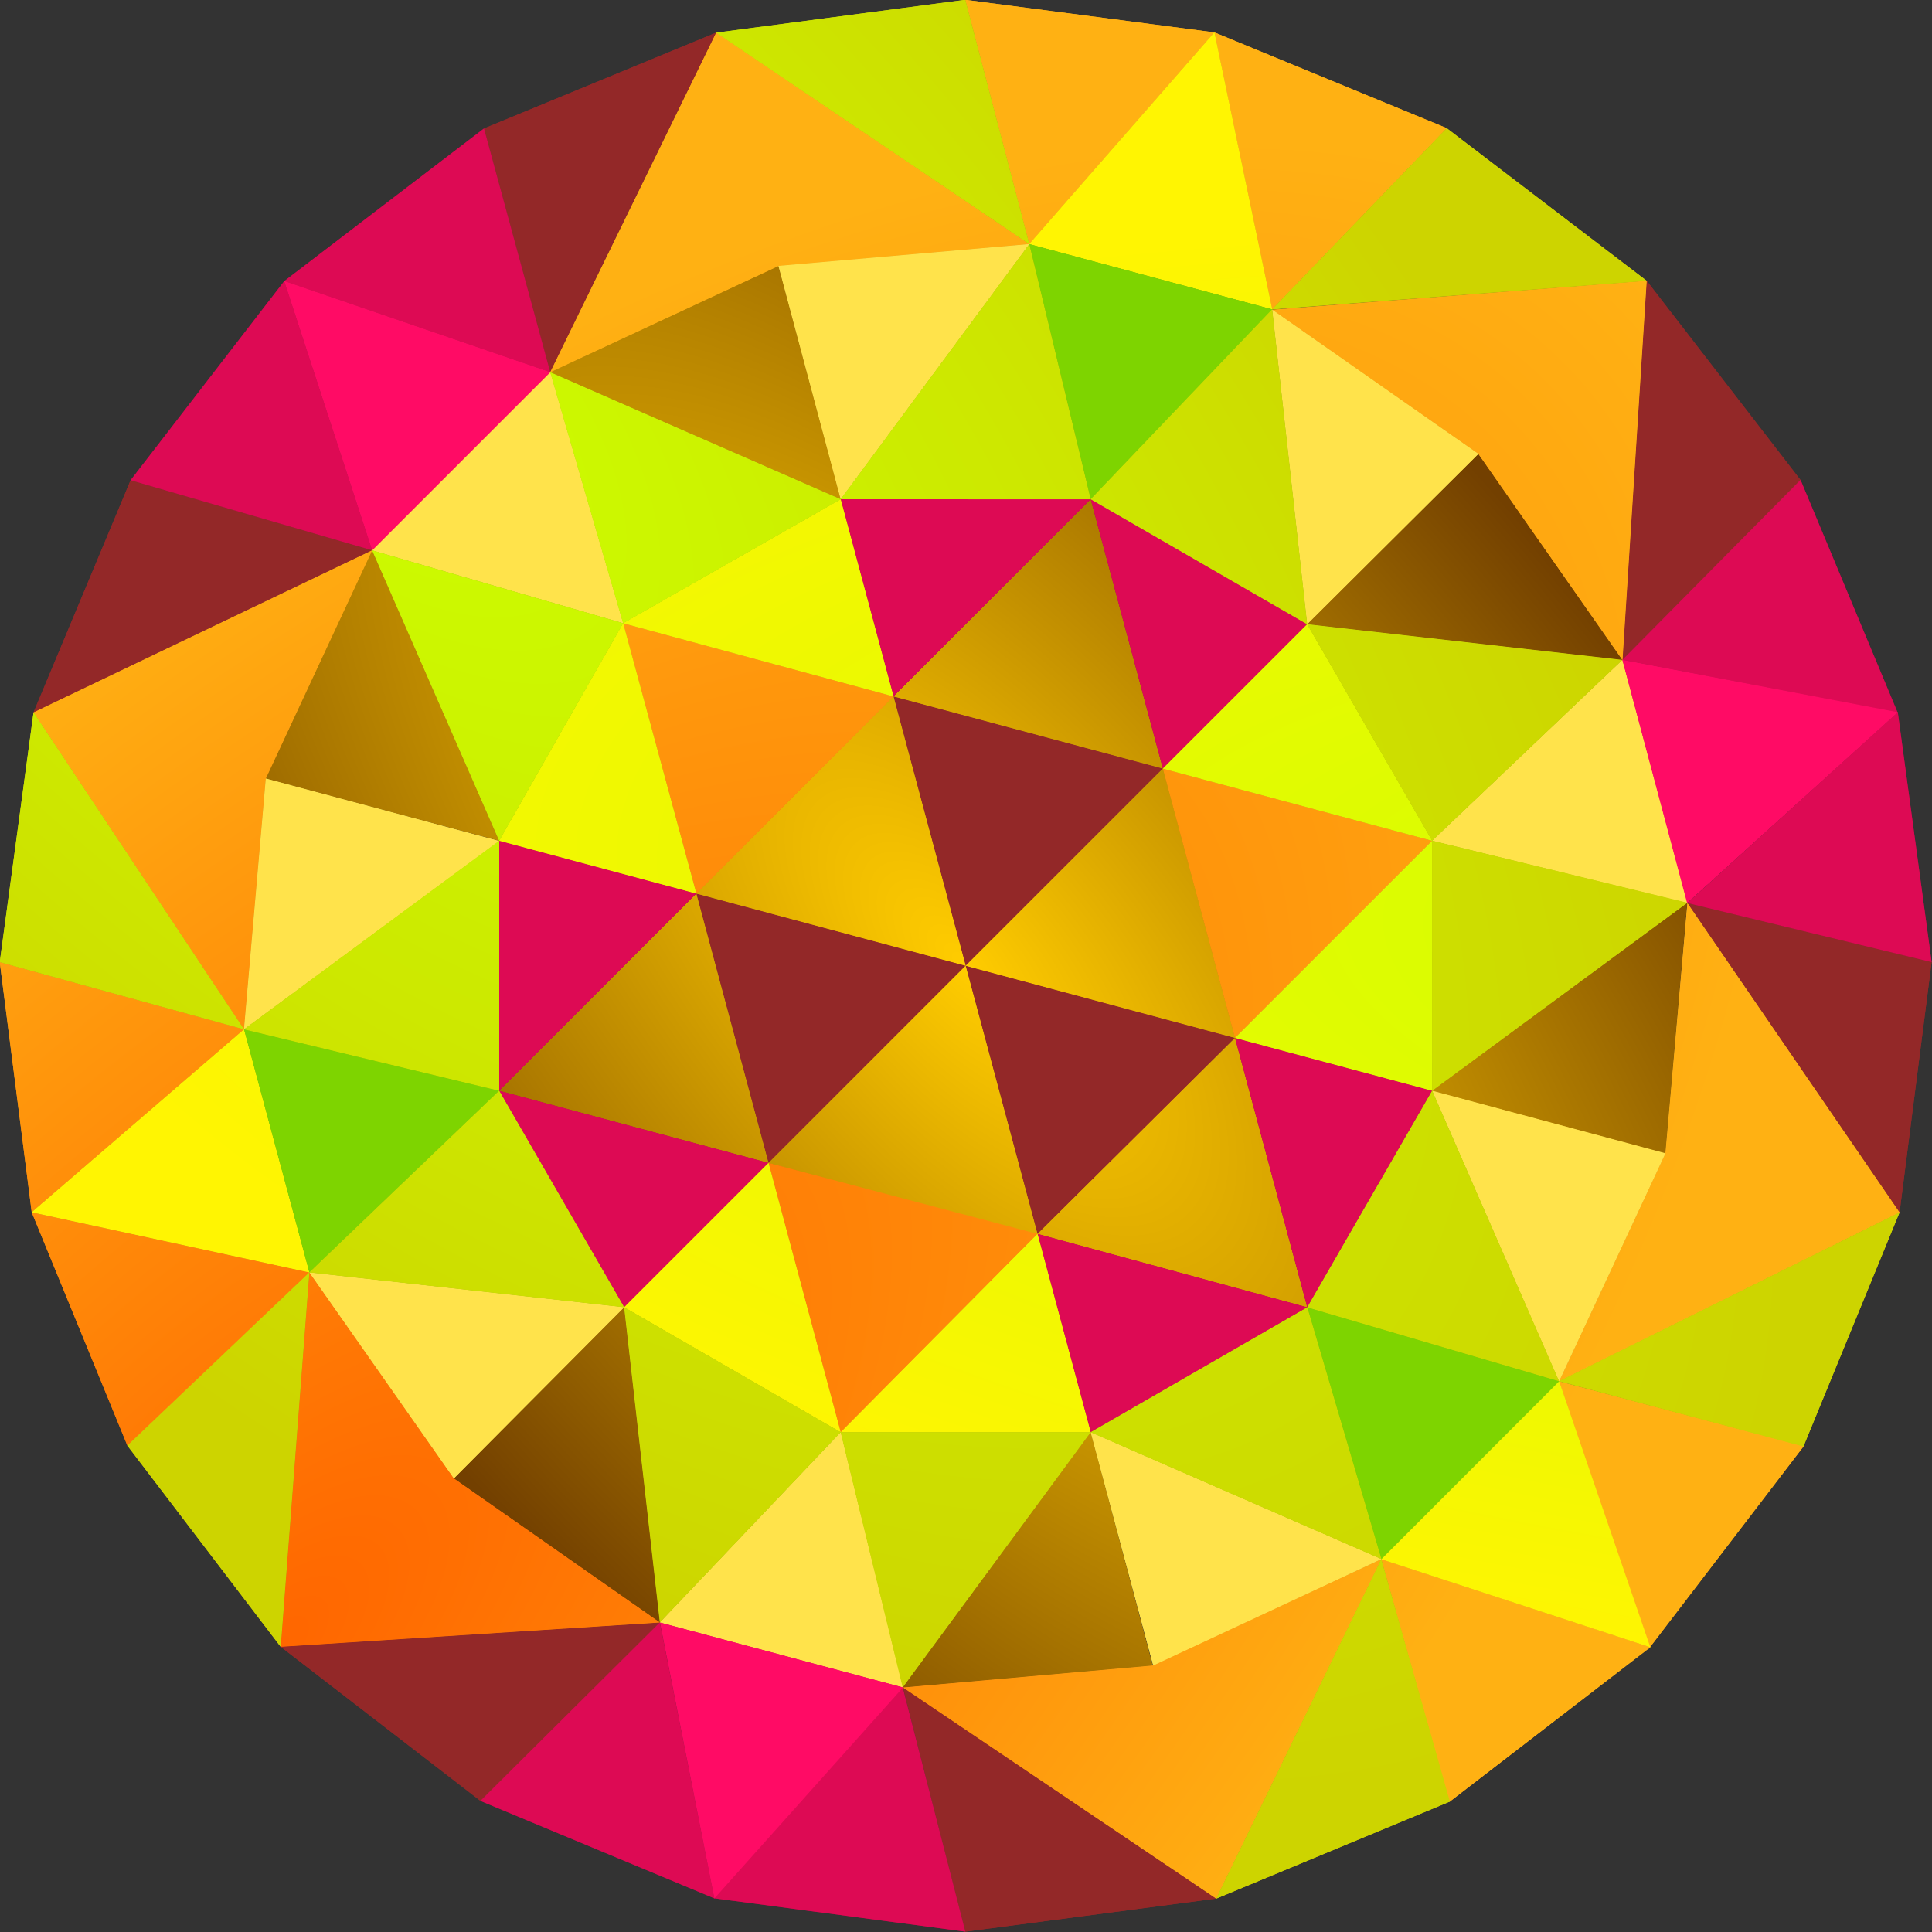 <?xml version="1.0" encoding="UTF-8" standalone="no"?>
<!-- Created with Inkscape (http://www.inkscape.org/) -->

<svg
   xmlns:dc="http://purl.org/dc/elements/1.1/"
   xmlns:cc="http://creativecommons.org/ns#"
   xmlns:rdf="http://www.w3.org/1999/02/22-rdf-syntax-ns#"
   xmlns:svg="http://www.w3.org/2000/svg"
   xmlns="http://www.w3.org/2000/svg"
   xmlns:xlink="http://www.w3.org/1999/xlink"
   xmlns:sodipodi="http://sodipodi.sourceforge.net/DTD/sodipodi-0.dtd"
   xmlns:inkscape="http://www.inkscape.org/namespaces/inkscape"
   width="99.999mm"
   height="100mm"
   viewBox="0 0 99.999 100"
   version="1.1"
   id="svg8"
   inkscape:version="0.92.4 (5da689c313, 2019-01-14)"
   sodipodi:docname="kal.svg">
  <rect x="0" y="0" width="99.999" height="100" fill="#333333" stroke="none"/>
  <defs
     id="defs2">
    <linearGradient
       inkscape:collect="always"
       id="linearGradient12681">
      <stop
         style="stop-color:#ffcc00;stop-opacity:1;"
         offset="0"
         id="stop12677" />
      <stop
         style="stop-color:#734000;stop-opacity:1"
         offset="1"
         id="stop12679" />
    </linearGradient>
    <linearGradient
       id="linearGradient12613"
       inkscape:collect="always">
      <stop
         id="stop12609"
         offset="0"
         style="stop-color:#ccff00;stop-opacity:1" />
      <stop
         id="stop12611"
         offset="1"
         style="stop-color:#fff502;stop-opacity:1" />
    </linearGradient>
    <linearGradient
       inkscape:collect="always"
       id="linearGradient12595">
      <stop
         style="stop-color:#ccff00;stop-opacity:1"
         offset="0"
         id="stop12591" />
      <stop
         style="stop-color:#cdd400;stop-opacity:1"
         offset="1"
         id="stop12593" />
    </linearGradient>
    <linearGradient
       id="linearGradient12589"
       inkscape:collect="always">
      <stop
         id="stop12585"
         offset="0"
         style="stop-color:#ff6600;stop-opacity:1" />
      <stop
         id="stop12587"
         offset="1"
         style="stop-color:#ffb113;stop-opacity:1" />
    </linearGradient>
    <radialGradient
       inkscape:collect="always"
       xlink:href="#linearGradient12589"
       id="radialGradient12583"
       cx="91.899"
       cy="115.328"
       fx="91.899"
       fy="115.328"
       r="34.575"
       gradientTransform="matrix(1.414,-1.414,0.66,0.66,-104.171,193.777)"
       gradientUnits="userSpaceOnUse" />
    <radialGradient
       inkscape:collect="always"
       xlink:href="#linearGradient12595"
       id="radialGradient12597"
       cx="125.772"
       cy="81.619"
       fx="125.772"
       fy="81.619"
       r="34.574"
       gradientTransform="matrix(1.358,1.326,-0.641,0.656,-14.412,-126.111)"
       gradientUnits="userSpaceOnUse" />
    <radialGradient
       inkscape:collect="always"
       xlink:href="#linearGradient12613"
       id="radialGradient12607"
       cx="153.742"
       cy="146.02"
       fx="153.742"
       fy="146.02"
       r="29.899"
       gradientTransform="matrix(-2.463,-0.232,0.082,-0.865,531.949,277.895)"
       gradientUnits="userSpaceOnUse" />
    <radialGradient
       inkscape:collect="always"
       xlink:href="#linearGradient12681"
       id="radialGradient12683"
       cx="126.473"
       cy="115.598"
       fx="126.473"
       fy="115.598"
       r="25.436"
       gradientTransform="matrix(1.469,1.678,-0.753,0.659,27.696,-172.802)"
       gradientUnits="userSpaceOnUse" />
    <radialGradient
       inkscape:collect="always"
       xlink:href="#linearGradient12595"
       id="radialGradient12597-2"
       cx="125.772"
       cy="81.619"
       fx="125.772"
       fy="81.619"
       r="34.574"
       gradientTransform="matrix(1.358,1.326,-0.641,0.656,-14.412,-126.111)"
       gradientUnits="userSpaceOnUse" />
    <radialGradient
       inkscape:collect="always"
       xlink:href="#linearGradient12613"
       id="radialGradient12607-2"
       cx="153.742"
       cy="146.02"
       fx="153.742"
       fy="146.02"
       r="29.899"
       gradientTransform="matrix(-2.463,-0.232,0.082,-0.865,531.949,277.895)"
       gradientUnits="userSpaceOnUse" />
    <radialGradient
       inkscape:collect="always"
       xlink:href="#linearGradient12589"
       id="radialGradient12583-9"
       cx="91.899"
       cy="115.328"
       fx="91.899"
       fy="115.328"
       r="34.575"
       gradientTransform="matrix(1.414,-1.414,0.66,0.66,-104.171,193.777)"
       gradientUnits="userSpaceOnUse" />
    <radialGradient
       inkscape:collect="always"
       xlink:href="#linearGradient12681"
       id="radialGradient12683-5"
       cx="126.473"
       cy="115.598"
       fx="126.473"
       fy="115.598"
       r="25.436"
       gradientTransform="matrix(1.469,1.678,-0.753,0.659,27.696,-172.802)"
       gradientUnits="userSpaceOnUse" />
  </defs>
  <sodipodi:namedview
     id="base"
     pagecolor="#ffffff"
     bordercolor="#666666"
     borderopacity="1.0"
     inkscape:pageopacity="0.0"
     inkscape:pageshadow="2"
     inkscape:zoom="0.49497475"
     inkscape:cx="128.28204"
     inkscape:cy="152.34352"
     inkscape:document-units="mm"
     inkscape:current-layer="layer1"
     showgrid="true"
     objecttolerance="20"
     inkscape:snap-path-clip="false"
     gridtolerance="10"
     inkscape:snap-intersection-paths="true"
     inkscape:window-width="2256"
     inkscape:window-height="1481"
     inkscape:window-x="-8"
     inkscape:window-y="-8"
     inkscape:window-maximized="1"
     inkscape:pagecheckerboard="true"
     fit-margin-top="0"
     fit-margin-left="0"
     fit-margin-right="0"
     fit-margin-bottom="0" />
  <g
     inkscape:label="Layer 1"
     inkscape:groupmode="layer"
     id="layer1"
     transform="translate(-76.474,-65.598)">
    <g
       id="g12783"
       transform="matrix(1.446,0,0,1.446,-56.423,-51.572)">
      <path
         inkscape:connector-curvature="0"
         id="path10637"
         d="m 96.582,98.22 -3.475,8.312 12.122,-5.804 z m 12.649,-12.591 2.371,8.725 5.942,-12.156 z m 7.6,27.386 2.583,9.641 7.058,-7.058 z m 9.641,2.583 7.058,-7.058 -9.641,-2.583 z m 0,0 2.572,9.599 7.07,-7.016 z m -24.519,24.376 7.165,5.528 6.414,-6.394 z m 48.895,-48.895 -0.869,13.571 6.386,-6.426 z m -26.619,50.353 2.23,8.741 8.982,-1.183 z m 28.078,-28.078 7.594,11.074 1.147,-8.961 z"
         style="fill:#932828;fill-opacity:1;stroke:none;stroke-width:0.1;stroke-linecap:butt;stroke-linejoin:miter;stroke-miterlimit:4;stroke-dasharray:none;stroke-opacity:1" />
      <path
         inkscape:connector-curvature="0"
         id="path10639"
         d="m 105.229,100.728 -3.807,8.17 8.352,2.226 z m 6.373,-6.373 10.396,4.545 -2.226,-8.348 z m 5.229,18.661 9.641,2.583 -2.583,-9.641 z m 0,0 -7.057,7.058 9.641,2.583 z m 2.583,9.641 9.641,2.584 -0.012,-0.043 -2.572,-9.599 z m 7.058,-7.058 9.641,2.584 -7.069,7.015 9.656,2.629 -2.586,-9.644 v -7.3e-4 l -2.583,-9.641 z m 7.058,-7.058 -2.583,-9.64 -7.058,7.057 z m -19.282,19.282 -6.095,6.127 7.38,5.16 z m 24.448,-24.448 11.287,1.284 -5.16,-7.38 z m -7.75,28.923 -6.729,9.134 8.948,-0.786 z m 12.224,-12.224 8.346,2.248 0.777,-8.968 z"
         style="fill:url(#radialGradient12683);fill-opacity:1;stroke:none;stroke-width:0.1;stroke-linecap:butt;stroke-linejoin:miter;stroke-miterlimit:4;stroke-dasharray:none;stroke-opacity:1" />
      <path
         inkscape:connector-curvature="0"
         id="path10675"
         d="m 93.107,106.532 7.534,11.343 0.781,-8.977 3.807,-8.17 z m 7.534,11.343 -8.743,-2.406 1.144,8.952 z m 16.902,-35.679 7e-5,0.003 -5.942,12.156 8.171,-3.803 8.977,-0.784 z m 11.206,7.571 6.627,-7.577 -8.917,-1.166 z m 6.627,-7.577 2.068,9.912 6.25,-6.485 z m -42.333,42.235 3.428,8.359 6.509,-6.207 z m 9.937,2.152 -1.026,13.399 7e-4,-7.1e-4 13.571,-0.869 -7.372,-5.156 z m 11.232,-23.239 2.62,9.678 7.058,-7.058 z m 23.234,-11.221 7.378,5.162 5.16,7.38 0.866,-13.579 z m -18.031,30.54 2.583,9.641 7.046,-7.1 z m 14.116,-14.116 2.583,9.641 7.057,-7.057 z m -9.301,32.893 11.209,7.556 7.1e-4,0.002 3.4e-4,-0.001 0.002,0.001 -7.1e-4,-0.002 5.91,-12.147 2.439,8.683 7.128,-5.488 0.004,0.011 0.025,-0.032 0.033,-0.026 -0.011,-0.004 5.5,-7.19 -8.756,-2.32 3.18,9.485 -9.541,-3.122 0.001,-0.003 -8.186,3.81 z m 23.483,-10.957 12.188,-6.046 -7.594,-11.074 -0.787,8.956 z"
         style="fill:url(#radialGradient12583);fill-opacity:1;stroke:none;stroke-width:0.1;stroke-linecap:butt;stroke-linejoin:miter;stroke-miterlimit:4;stroke-dasharray:none;stroke-opacity:1" />
      <path
         inkscape:connector-curvature="0"
         id="path10685"
         d="m 102.082,91.093 -5.5,7.127 8.647,2.508 -3.147,-9.635 9.52,3.261 -2.371,-8.725 z m 7.693,20.027 -7.3e-4,8.953 7.057,-7.058 z m -7.3e-4,8.953 4.474,7.749 5.167,-5.166 z m 12.224,-21.174 1.891,7.057 7.059,-7.057 z m 8.949,3.67e-4 2.583,9.64 5.166,-5.166 z m -1.903,26.297 1.903,7.1 7.753,-4.471 z m 9.656,2.629 4.471,-7.753 -7.057,-1.891 z m 17.656,-29.618 -6.376,6.442 9.849,1.881 z m 3.473,8.324 -7.522,6.823 8.741,2.114 -1.211,-8.943 z m -50.727,38.961 8.364,3.485 -0.002,0.002 0.009,0.001 0.006,0.002 -7.1e-4,-0.002 8.981,1.192 -2.241,-8.742 -6.743,7.535 -1.951,-9.861 z"
         style="fill:#b50845;fill-opacity:1;stroke:none;stroke-width:0.1;stroke-linecap:butt;stroke-linejoin:miter;stroke-miterlimit:4;stroke-dasharray:none;stroke-opacity:1" />
      <path
         inkscape:connector-curvature="0"
         id="path10687"
         d="m 93.043,124.423 9.937,2.153 -2.338,-8.701 z m 21.169,-21.085 9.677,2.62 -1.891,-7.057 z m 0,0 -4.438,7.787 7.057,1.891 z m 21.164,-21.148 -6.627,7.577 8.695,2.335 z m -21.128,45.633 7.75,4.474 -2.583,-9.641 z m 19.282,-19.282 9.641,2.584 -4.474,-7.75 z m 9.641,2.584 -7.057,7.057 7.057,1.891 z m -14.127,14.073 -7.045,7.1 8.948,10e-6 z m 18.67,5.274 -6.365,6.368 9.629,3.151 z"
         style="fill:url(#radialGradient12607);fill-opacity:1;stroke:none;stroke-width:0.1;stroke-linecap:butt;stroke-linejoin:miter;stroke-miterlimit:4;stroke-dasharray:none;stroke-opacity:1" />
      <path
         inkscape:connector-curvature="0"
         id="path10859"
         d="m 100.642,117.875 2.338,8.701 6.795,-6.503 z m 28.108,-28.108 2.198,9.133 6.503,-6.795 z m 9.951,38.059 2.649,9.012 6.365,-6.368 z"
         style="fill:#7ed400;fill-opacity:1;stroke:none;stroke-width:0.1;stroke-linecap:butt;stroke-linejoin:miter;stroke-miterlimit:4;stroke-dasharray:none;stroke-opacity:1" />
      <path
         inkscape:connector-curvature="0"
         id="path10861"
         d="m 105.229,100.728 8.983,2.609 -2.609,-8.983 z m -3.807,8.17 -0.781,8.977 9.134,-6.74 z m 18.35,-18.35 2.227,8.352 6.751,-9.133 z m -16.792,36.028 5.173,7.374 6.096,-6.128 z m 34.466,-34.46 1.251,11.258 6.128,-6.096 z m 5.726,19.008 9.136,2.231 -2.328,-8.704 z m -21.172,21.173 -6.474,6.809 8.704,2.327 z m 8.948,1e-5 2.238,8.349 8.167,-3.81 z m 12.224,-12.224 4.541,10.403 3.808,-8.164 z"
         style="fill:#ffe34b;fill-opacity:1;stroke:none;stroke-width:0.1;stroke-linecap:butt;stroke-linejoin:miter;stroke-miterlimit:4;stroke-dasharray:none;stroke-opacity:1" />
      <path
         inkscape:connector-curvature="0"
         id="path10863"
         d="m 93.107,106.532 -1.209,8.937 8.743,2.406 z m 7.534,11.343 9.133,2.198 0.001,-8.948 z m 9.133,2.198 -6.795,6.503 11.269,1.246 z m 4.474,7.75 1.277,11.283 6.474,-6.809 z m 7.751,4.474 2.219,9.134 6.729,-9.134 z m 8.948,1e-5 10.406,4.539 -2.652,-9.01 z m 7.753,-4.471 9.014,2.645 8.746,2.336 3.44,-8.377 -12.186,6.041 -4.543,-10.398 z m 4.471,-7.753 9.134,-6.729 -9.135,-2.22 z m -3.7e-4,-8.948 6.809,-6.474 -11.283,-1.276 z m -4.474,-7.75 -1.253,-11.272 -6.496,6.798 z m -1.253,-11.272 13.405,-1.022 -7.156,-5.462 z m -34.464,34.474 -6.514,6.197 5.489,7.202 z m 14.564,-44.377 11.206,7.568 -2.291,-8.744 z m 11.206,7.568 -6.751,9.133 8.948,3.67e-4 z m -6.751,9.133 -10.396,-4.545 2.609,8.983 z m -7.787,4.438 -8.983,-2.609 4.546,10.392 z m 27.138,33.501 -5.909,12.152 8.365,-3.475 z"
         style="fill:url(#radialGradient12597);fill-opacity:1;stroke:none;stroke-width:0.1;stroke-linecap:butt;stroke-linejoin:miter;stroke-miterlimit:4;stroke-dasharray:none;stroke-opacity:1" />
      <path
         inkscape:connector-curvature="0"
         id="path10917"
         d="m 124.219,141.431 8.976,-0.788 z"
         style="fill:#e9ceef;fill-opacity:1;stroke:none;stroke-width:0.1;stroke-linecap:butt;stroke-linejoin:miter;stroke-miterlimit:4;stroke-dasharray:none;stroke-opacity:1" />
      <path
         inkscape:connector-curvature="0"
         id="path11203"
         d="m 102.083,91.092 3.147,9.635 6.373,-6.373 z m 47.897,13.559 2.316,8.7 7.541,-6.827 z m -34.446,34.457 1.946,9.874 6.751,-7.55 z"
         style="fill:#ff0b65;fill-opacity:1;stroke:none;stroke-width:0.1;stroke-linecap:butt;stroke-linejoin:miter;stroke-miterlimit:4;stroke-dasharray:none;stroke-opacity:1" />
      <path
         inkscape:connector-curvature="0"
         id="path10637-8"
         d="m 96.582,98.22 -3.475,8.312 12.122,-5.804 z m 12.649,-12.591 2.371,8.725 5.942,-12.156 z m 7.6,27.386 2.583,9.641 7.058,-7.058 z m 9.641,2.583 7.058,-7.058 -9.641,-2.583 z m 0,0 2.572,9.599 7.07,-7.016 z m -24.519,24.376 7.165,5.528 6.414,-6.394 z m 48.895,-48.895 -0.869,13.571 6.386,-6.426 z m -26.619,50.353 2.23,8.741 8.982,-1.183 z m 28.078,-28.078 7.594,11.074 1.147,-8.961 z"
         style="fill:#932828;fill-opacity:1;stroke:none;stroke-width:0.1;stroke-linecap:butt;stroke-linejoin:miter;stroke-miterlimit:4;stroke-dasharray:none;stroke-opacity:1" />
      <path
         inkscape:connector-curvature="0"
         id="path10639-4"
         d="m 105.229,100.728 -3.807,8.17 8.352,2.226 z m 6.373,-6.373 10.396,4.545 -2.226,-8.348 z m 5.229,18.661 9.641,2.583 -2.583,-9.641 z m 0,0 -7.057,7.058 9.641,2.583 z m 2.583,9.641 9.641,2.584 -0.012,-0.043 -2.572,-9.599 z m 7.058,-7.058 9.641,2.584 -7.069,7.015 9.656,2.629 -2.586,-9.644 v -7.9e-4 l -2.583,-9.641 z m 7.058,-7.058 -2.583,-9.64 -7.058,7.057 z m -19.282,19.282 -6.095,6.127 7.38,5.16 z m 24.448,-24.448 11.287,1.284 -5.16,-7.38 z m -7.75,28.923 -6.729,9.134 8.948,-0.786 z m 12.224,-12.224 8.346,2.248 0.777,-8.968 z"
         style="fill:url(#radialGradient12683-5);fill-opacity:1;stroke:none;stroke-width:0.1;stroke-linecap:butt;stroke-linejoin:miter;stroke-miterlimit:4;stroke-dasharray:none;stroke-opacity:1" />
      <path
         inkscape:connector-curvature="0"
         id="path10675-8"
         d="m 93.107,106.532 7.534,11.343 0.781,-8.977 3.807,-8.17 z m 7.534,11.343 -8.743,-2.406 1.144,8.952 z m 16.902,-35.679 7e-5,0.003 -5.942,12.156 8.171,-3.803 8.977,-0.784 z m 11.206,7.571 6.627,-7.577 -8.917,-1.166 z m 6.627,-7.577 2.068,9.912 6.25,-6.485 z m -42.333,42.235 3.428,8.359 6.509,-6.207 z m 9.937,2.152 -1.026,13.399 6.9e-4,-7.9e-4 13.571,-0.869 -7.372,-5.156 z m 11.232,-23.239 2.62,9.678 7.058,-7.058 z m 23.234,-11.221 7.378,5.162 5.16,7.38 0.866,-13.579 z m -18.031,30.54 2.583,9.641 7.046,-7.1 z m 14.116,-14.116 2.583,9.641 7.057,-7.057 z m -9.301,32.893 11.209,7.556 7.9e-4,0.002 2.7e-4,-0.001 0.002,0.001 -8e-4,-0.002 5.91,-12.147 2.439,8.683 7.128,-5.488 0.004,0.011 0.025,-0.032 0.033,-0.026 -0.011,-0.004 5.5,-7.19 -8.756,-2.32 3.18,9.485 -9.541,-3.122 0.001,-0.003 -8.186,3.81 z m 23.483,-10.957 12.188,-6.046 -7.594,-11.074 -0.787,8.956 z"
         style="fill:url(#radialGradient12583-9);fill-opacity:1;stroke:none;stroke-width:0.1;stroke-linecap:butt;stroke-linejoin:miter;stroke-miterlimit:4;stroke-dasharray:none;stroke-opacity:1" />
      <path
         inkscape:connector-curvature="0"
         id="path10685-8"
         d="m 102.082,91.093 -5.5,7.127 8.647,2.508 -3.147,-9.635 9.52,3.261 -2.371,-8.725 z m 7.693,20.027 -7.4e-4,8.953 7.057,-7.058 z m -7.4e-4,8.953 4.474,7.749 5.167,-5.166 z m 12.224,-21.174 1.891,7.057 7.059,-7.057 z m 8.949,3.71e-4 2.583,9.64 5.166,-5.166 z m -1.903,26.297 1.903,7.1 7.753,-4.471 z m 9.656,2.629 4.471,-7.753 -7.057,-1.891 z m 17.656,-29.618 -6.376,6.442 9.849,1.881 z m 3.473,8.324 -7.522,6.823 8.741,2.114 -1.211,-8.943 z m -50.727,38.961 8.364,3.485 -0.002,0.002 0.009,0.001 0.006,0.002 -7.1e-4,-0.002 8.981,1.192 -2.241,-8.742 -6.743,7.535 -1.951,-9.861 z"
         style="fill:#dd0a54;fill-opacity:1;stroke:none;stroke-width:0.1;stroke-linecap:butt;stroke-linejoin:miter;stroke-miterlimit:4;stroke-dasharray:none;stroke-opacity:1" />
      <path
         inkscape:connector-curvature="0"
         id="path10687-3"
         d="m 93.043,124.423 9.937,2.153 -2.338,-8.701 z m 21.169,-21.085 9.677,2.62 -1.891,-7.057 z m 0,0 -4.438,7.787 7.057,1.891 z m 21.164,-21.148 -6.627,7.577 8.695,2.335 z m -21.128,45.633 7.75,4.474 -2.583,-9.641 z m 19.282,-19.282 9.641,2.584 -4.474,-7.75 z m 9.641,2.584 -7.057,7.057 7.057,1.891 z m -14.127,14.073 -7.045,7.1 8.948,10e-6 z m 18.67,5.274 -6.365,6.368 9.629,3.151 z"
         style="fill:url(#radialGradient12607-2);fill-opacity:1;stroke:none;stroke-width:0.1;stroke-linecap:butt;stroke-linejoin:miter;stroke-miterlimit:4;stroke-dasharray:none;stroke-opacity:1" />
      <path
         inkscape:connector-curvature="0"
         id="path10859-9"
         d="m 100.642,117.875 2.338,8.701 6.795,-6.503 z m 28.108,-28.108 2.198,9.133 6.503,-6.795 z m 9.951,38.059 2.649,9.012 6.365,-6.368 z"
         style="fill:#7ed400;fill-opacity:1;stroke:none;stroke-width:0.1;stroke-linecap:butt;stroke-linejoin:miter;stroke-miterlimit:4;stroke-dasharray:none;stroke-opacity:1" />
      <path
         inkscape:connector-curvature="0"
         id="path10861-6"
         d="m 105.229,100.728 8.983,2.609 -2.609,-8.983 z m -3.807,8.17 -0.781,8.977 9.134,-6.74 z m 18.35,-18.35 2.227,8.352 6.751,-9.133 z m -16.792,36.028 5.173,7.374 6.096,-6.128 z m 34.466,-34.46 1.251,11.258 6.128,-6.096 z m 5.726,19.008 9.136,2.231 -2.328,-8.704 z m -21.172,21.173 -6.474,6.809 8.704,2.327 z m 8.948,1e-5 2.238,8.349 8.167,-3.81 z m 12.224,-12.224 4.541,10.403 3.808,-8.164 z"
         style="fill:#ffe34b;fill-opacity:1;stroke:none;stroke-width:0.1;stroke-linecap:butt;stroke-linejoin:miter;stroke-miterlimit:4;stroke-dasharray:none;stroke-opacity:1" />
      <path
         inkscape:connector-curvature="0"
         id="path10863-0"
         d="m 93.107,106.532 -1.209,8.937 8.743,2.406 z m 7.534,11.343 9.133,2.198 0.001,-8.948 z m 9.133,2.198 -6.795,6.503 11.269,1.246 z m 4.474,7.75 1.277,11.283 6.474,-6.809 z m 7.751,4.474 2.219,9.134 6.729,-9.134 z m 8.948,1e-5 10.406,4.539 -2.652,-9.01 z m 7.753,-4.471 9.014,2.645 8.746,2.336 3.44,-8.377 -12.186,6.041 -4.543,-10.398 z m 4.471,-7.753 9.134,-6.729 -9.135,-2.22 z m -2.6e-4,-8.948 6.809,-6.474 -11.283,-1.276 z m -4.475,-7.75 -1.253,-11.272 -6.496,6.798 z m -1.253,-11.272 13.405,-1.022 -7.156,-5.462 z m -34.464,34.474 -6.514,6.197 5.489,7.202 z m 14.564,-44.377 11.206,7.568 -2.291,-8.744 z m 11.206,7.568 -6.751,9.133 8.948,3.71e-4 z m -6.751,9.133 -10.396,-4.545 2.609,8.983 z m -7.787,4.438 -8.983,-2.609 4.546,10.392 z m 27.138,33.501 -5.909,12.152 8.365,-3.475 z"
         style="fill:url(#radialGradient12597-2);fill-opacity:1;stroke:none;stroke-width:0.1;stroke-linecap:butt;stroke-linejoin:miter;stroke-miterlimit:4;stroke-dasharray:none;stroke-opacity:1" />
      <path
         inkscape:connector-curvature="0"
         id="path10917-7"
         d="m 124.219,141.431 8.976,-0.788 z"
         style="fill:#e9ceef;fill-opacity:1;stroke:none;stroke-width:0.1;stroke-linecap:butt;stroke-linejoin:miter;stroke-miterlimit:4;stroke-dasharray:none;stroke-opacity:1" />
      <path
         inkscape:connector-curvature="0"
         id="path11203-1"
         d="m 102.083,91.092 3.147,9.635 6.373,-6.373 z m 47.897,13.559 2.316,8.7 7.541,-6.827 z m -34.446,34.457 1.946,9.874 6.751,-7.55 z"
         style="fill:#ff0b65;fill-opacity:1;stroke:none;stroke-width:0.1;stroke-linecap:butt;stroke-linejoin:miter;stroke-miterlimit:4;stroke-dasharray:none;stroke-opacity:1" />
    </g>
  </g>
</svg>
